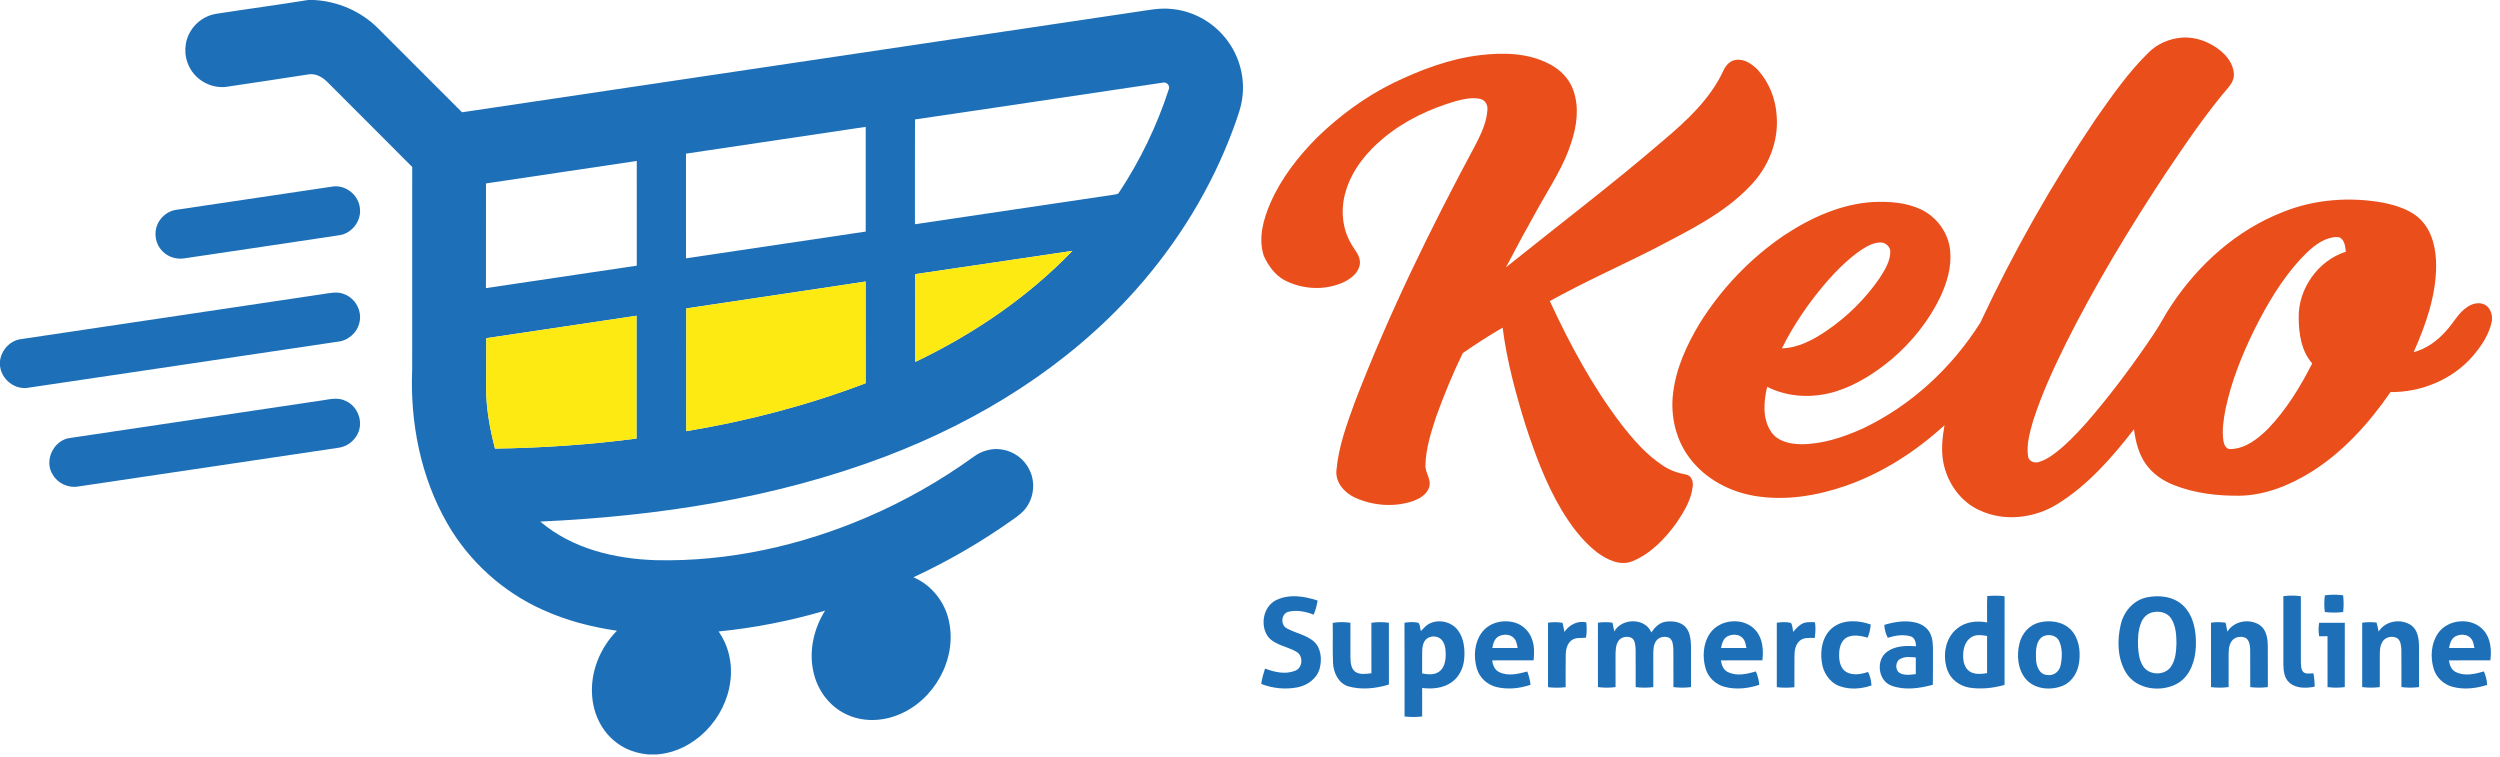 <?xml version="1.0" encoding="UTF-8" standalone="no"?>
<svg
   width="121.382pt"
   height="36.75pt"
   viewBox="0 0 121.382 36.75"
   version="1.1"
   id="svg61"
   xmlns="http://www.w3.org/2000/svg"
   xmlns:svg="http://www.w3.org/2000/svg">
  <defs
     id="defs65" />
  <g
     id="g379"
     transform="matrix(0.076,0,0,0.076,-1.9074606e-5,-7.0476928e-6)">
    <g
       id="#1d70b8ff">
      <path
         fill="#1d70b8"
         opacity="1"
         d="m 196.84,0 h 3.7 c 15.11,0.8 29.87,7.1 40.65,17.76 18.01,17.97 35.99,35.97 53.97,53.97 143.9,-21.37 287.79,-42.85 431.68,-64.29 6.96,-1 13.96,-2.46 21.03,-1.76 13.28,1.01 25.96,7.68 34.44,17.94 8.43,10 12.74,23.37 11.6,36.42 -0.52,7.63 -3.37,14.81 -5.92,21.94 -14.01,38.06 -35.62,73.21 -62.61,103.44 -43.12,48.36 -99.61,83.43 -159.91,106.28 -70.29,26.66 -145.47,38.1 -220.31,41.51 20.35,17.36 47.62,23.85 73.82,24.66 46.45,1.07 92.79,-9.3 135.37,-27.63 23.8,-10.29 46.49,-23.14 67.51,-38.33 5.14,-3.89 11.77,-5.81 18.18,-4.75 7.58,1.1 14.45,6.16 17.69,13.1 3.68,7.45 2.92,16.81 -1.83,23.6 -2.13,3.18 -5.2,5.53 -8.3,7.68 -20.14,14.36 -41.61,26.85 -64.05,37.25 11.56,4.92 20.11,15.73 22.68,27.97 5.39,24.32 -9.49,50.88 -32.49,59.95 -10.66,4.33 -23.23,4.59 -33.63,-0.64 -9.96,-4.86 -17.26,-14.39 -20.01,-25.06 -3.75,-13.85 -0.54,-28.89 7,-40.91 -22.2,6.53 -45,11.02 -68.02,13.32 6.42,9.14 9.01,20.67 7.5,31.7 -2.81,23.78 -22.84,45.08 -47.14,46.88 h -4.94 c -7.48,-0.59 -14.9,-3.06 -20.84,-7.73 -9.09,-6.87 -14.44,-17.93 -15.33,-29.18 -1.39,-15.51 4.92,-31.18 15.81,-42.16 -16.35,-2.36 -32.52,-6.54 -47.57,-13.44 -25.4,-11.4 -46.99,-30.97 -60.83,-55.13 -17.02,-29.63 -23.81,-64.43 -22.42,-98.37 0.03,-43.1 -0.03,-86.2 0.03,-129.31 -17.94,-18.06 -35.98,-36.02 -53.96,-54.04 -3.14,-3.25 -7.59,-5.91 -12.27,-5.12 -17.42,2.65 -34.83,5.37 -52.26,7.91 -9.53,1.35 -19.47,-3.92 -23.8,-12.49 -3.79,-7.14 -3.52,-16.24 0.75,-23.12 3.49,-5.8 9.58,-9.96 16.28,-11 19.56,-3.04 39.2,-5.67 58.75,-8.82 m 387.72,76.3 c -0.13,22.31 -0.03,44.63 -0.05,66.95 42.48,-6.24 84.94,-12.69 127.43,-18.93 1.02,-0.25 2.4,-0.19 2.94,-1.32 13.5,-20.46 24.29,-42.73 31.84,-66.05 0.86,-2.14 -1.35,-4.71 -3.58,-4.2 C 690.27,60.53 637.44,68.6 584.56,76.3 M 438.24,98.16 c 0.02,22.29 0,44.58 0.01,66.87 38.28,-5.64 76.54,-11.36 114.81,-17.09 0,-22.3 0,-44.6 0,-66.9 -38.27,5.74 -76.55,11.42 -114.82,17.12 m -127.76,19.03 c 0,22.29 -0.03,44.58 -0.04,66.87 32.13,-4.72 64.25,-9.54 96.37,-14.34 -0.01,-22.3 0,-44.59 -0.01,-66.89 -32.1,4.79 -64.21,9.62 -96.32,14.36 m 274.24,57.94 c 0.01,18.69 -0.01,37.38 0.01,56.07 37.15,-17.74 71.77,-41.22 100.38,-70.95 -33.47,4.91 -66.91,10.03 -100.39,14.88 m -146.29,21.9 c -0.03,26.14 0.01,52.28 -0.02,78.43 39.06,-6.5 77.58,-16.54 114.6,-30.64 -0.01,-21.66 0.02,-43.32 -0.02,-64.98 -38.16,5.88 -76.39,11.35 -114.56,17.19 m -127.78,19.02 c 0,10.65 0.01,21.3 -0.12,31.94 0.06,13.07 2.45,25.97 5.69,38.59 30.23,-0.43 60.45,-2.48 90.43,-6.41 0.02,-26.15 0.02,-52.31 0,-78.46 -32,4.81 -64.01,9.5 -96,14.34 z"
         id="path2" />
      <path
         fill="#1d70b8"
         opacity="1"
         d="m 213.04,119.09 c 8.13,-0.88 16.08,5.7 16.87,13.8 1.17,8.17 -5.19,16.42 -13.36,17.42 -32.83,4.96 -65.67,9.81 -98.51,14.69 -5.92,1.11 -12.33,-1.38 -15.79,-6.34 -3.73,-5.09 -3.94,-12.43 -0.38,-17.67 2.48,-3.79 6.61,-6.51 11.14,-7.02 33.34,-4.98 66.68,-9.97 100.03,-14.88 z"
         id="path4" />
      <path
         fill="#1d70b8"
         opacity="1"
         d="m 205.97,187.93 c 4.63,-0.66 9.57,-1.96 14.06,0.04 7.01,2.63 11.4,10.67 9.62,18 -1.4,6.63 -7.41,11.8 -14.15,12.36 C 149.71,228.12 83.93,237.98 18.13,247.69 9.43,249.27 0.81,242.31 0,233.61 v -3.07 c 0.88,-6.78 6.26,-12.86 13.14,-13.85 64.27,-9.62 128.56,-19.13 192.83,-28.76 z"
         id="path6" />
      <path
         fill="#1d70b8"
         opacity="1"
         d="m 206.52,255.68 c 4.76,-0.78 9.92,-1.89 14.42,0.52 7.77,3.39 11.46,13.59 7.46,21.12 -2.33,4.77 -7.15,8.18 -12.43,8.78 -55.29,8.22 -110.58,16.51 -165.88,24.68 -6.3,1.17 -13.12,-1.89 -16.33,-7.44 -5.97,-9.05 0.61,-22.52 11.31,-23.59 53.82,-8.04 107.64,-16 161.45,-24.07 z"
         id="path8" />
      <path
         fill="#1d70b8"
         opacity="1"
         d="m 1485.26,380.32 c 3.85,-0.53 7.76,-0.51 11.64,-0.01 0.45,3.55 0.42,7.14 0.03,10.7 -3.9,0.45 -7.83,0.47 -11.7,-0.02 -0.48,-3.55 -0.49,-7.13 0.03,-10.67 z"
         id="path10" />
      <path
         fill="#1d70b8"
         opacity="1"
         d="m 815.36,383.34 c 8.27,-4 18.01,-2.49 26.41,0.35 -0.52,3.08 -1.31,6.11 -2.53,9 -5.13,-2.04 -10.93,-3.2 -16.36,-1.79 -4.36,1.31 -4.89,8.12 -1.07,10.37 5.62,3.21 12.44,4.19 17.48,8.46 4.74,4.27 5.34,11.47 3.8,17.32 -1.72,6.41 -7.72,10.75 -14,12.03 -7.78,1.54 -15.99,0.75 -23.36,-2.15 0.49,-3.35 1.38,-6.61 2.43,-9.82 6.02,2.3 13.01,3.92 19.22,1.41 4.84,-1.79 5.39,-9.27 1.1,-11.96 -5.86,-3.64 -13.66,-4.14 -18.31,-9.68 -5.36,-7.28 -3.24,-19.48 5.19,-23.54 z"
         id="path12" />
      <path
         fill="#1d70b8"
         opacity="1"
         d="m 1269.46,397.65 c 0.04,-5.63 -0.15,-11.26 0.1,-16.88 3.68,-0.27 7.4,-0.37 11.08,0.14 -0.04,18.88 0,37.77 -0.02,56.65 -7.29,2.05 -15.03,2.92 -22.54,1.72 -6.15,-1.03 -11.83,-5.19 -13.97,-11.15 -3.28,-9.04 -1.53,-20.63 6.39,-26.74 5.27,-4.28 12.48,-4.96 18.96,-3.74 m -10.25,9.55 c -3.9,2.5 -5.09,7.45 -5.05,11.81 -0.01,3.59 0.88,7.67 4.02,9.85 3.3,2.21 7.53,1.81 11.27,1.17 -0.01,-7.92 0.01,-15.84 -0.01,-23.76 -3.38,-0.49 -7.25,-1.17 -10.23,0.93 z"
         id="path14" />
      <path
         fill="#1d70b8"
         opacity="1"
         d="m 1371.46,381.64 c 8.05,-1.72 17.43,-0.58 23.5,5.45 6.72,6.72 8.23,16.86 7.87,25.97 -0.36,8.82 -3.44,18.55 -11.39,23.37 -10.56,6.15 -26.5,4.27 -33.24,-6.66 -5.52,-9.17 -5.75,-20.71 -3.34,-30.89 1.9,-8.19 8.16,-15.52 16.6,-17.24 m 3.67,9.54 c -3.4,0.74 -6.04,3.45 -7.28,6.62 -1.94,4.79 -2.15,10.08 -1.97,15.19 0.25,4.38 0.83,9.02 3.34,12.75 3.84,5.84 13.69,5.96 17.67,0.21 2.97,-4.35 3.4,-9.85 3.54,-14.96 -0.04,-5.45 -0.39,-11.27 -3.44,-15.96 -2.52,-3.83 -7.64,-4.88 -11.86,-3.85 z"
         id="path16" />
      <path
         fill="#1d70b8"
         opacity="1"
         d="m 1458.73,380.86 c 3.71,-0.5 7.46,-0.5 11.18,0.01 0.01,14.05 -0.02,28.1 0.01,42.16 0.13,2.16 -0.02,4.74 1.67,6.39 1.8,1.39 4.24,0.7 6.35,0.72 0.57,2.81 0.78,5.68 0.76,8.56 -5.33,0.99 -11.59,1.29 -15.96,-2.46 -3.58,-2.93 -3.96,-7.93 -4.01,-12.21 0,-14.39 0,-28.78 0,-43.17 z"
         id="path18" />
      <path
         fill="#1d70b8"
         opacity="1"
         d="m 912.64,398.71 c 6.06,-3.48 14.54,-1.68 18.72,3.91 3.92,5.17 4.57,12.04 4.06,18.31 -0.51,5.93 -3.35,11.89 -8.44,15.19 -5.37,3.65 -12.16,4.15 -18.43,3.41 0,6.06 -0.01,12.13 0,18.2 -3.74,0.43 -7.51,0.43 -11.25,0.01 -0.05,-19.97 0.08,-39.93 -0.06,-59.9 2.92,-0.48 5.95,-0.64 8.87,0.01 1.29,1.35 1.04,3.6 1.62,5.33 1.58,-1.54 2.94,-3.39 4.91,-4.47 m -1.35,9.5 c -2.15,1.94 -2.66,4.99 -2.72,7.75 -0.08,4.76 0.01,9.52 -0.02,14.29 3.54,0.6 7.54,1.09 10.69,-1.05 3.28,-2.23 4.22,-6.46 4.34,-10.19 0.05,-3.27 -0.09,-6.84 -2.05,-9.6 -2.2,-3.24 -7.33,-3.72 -10.24,-1.2 z"
         id="path20" />
      <path
         fill="#1d70b8"
         opacity="1"
         d="m 946.85,403.83 c 4.86,-6.34 13.89,-8.29 21.31,-5.97 4.86,1.58 8.84,5.52 10.51,10.35 1.66,4.35 1.54,9.09 1.08,13.64 -8.83,0.04 -17.66,-0.01 -26.49,0.03 0.43,2.9 1.52,6.08 4.39,7.43 5.65,2.88 12.24,1.22 18.05,-0.31 1.07,2.71 1.75,5.55 2.1,8.46 -6.93,2.39 -14.58,3.18 -21.76,1.46 -5.91,-1.41 -10.93,-6 -12.58,-11.88 -2.22,-7.68 -1.58,-16.7 3.39,-23.21 m 10.67,2.65 c -2.78,1.45 -3.63,4.66 -4.19,7.5 5.41,0.03 10.82,0.03 16.24,0 -0.46,-2.17 -0.73,-4.52 -2.3,-6.2 -2.35,-2.78 -6.7,-2.79 -9.75,-1.3 z"
         id="path22" />
      <path
         fill="#1d70b8"
         opacity="1"
         d="m 1031.28,403.43 c 4.75,-8.7 19.75,-8.89 23.68,0.6 2.09,-3.15 5,-6.17 8.9,-6.81 4.6,-0.7 10.12,-0.08 13.29,3.72 2.64,3.38 3.05,7.88 3.15,12.02 0.04,8.66 0,17.32 0.02,25.99 -3.74,0.49 -7.52,0.48 -11.25,0 -0.05,-7.99 0.04,-15.98 -0.04,-23.97 -0.2,-2.55 -0.16,-5.79 -2.48,-7.43 -2.91,-1.48 -7.03,-0.64 -8.75,2.25 -1.54,2.46 -1.57,5.45 -1.6,8.26 0,6.96 0.01,13.92 0.01,20.89 -3.75,0.48 -7.53,0.49 -11.26,0 -0.04,-7.97 0.05,-15.94 -0.03,-23.91 -0.2,-2.55 -0.13,-5.75 -2.39,-7.44 -2.88,-1.53 -7.08,-0.76 -8.78,2.16 -1.69,2.77 -1.61,6.14 -1.66,9.27 0.01,6.64 0.01,13.27 0.01,19.91 -3.74,0.5 -7.53,0.5 -11.26,0 -0.01,-13.71 0,-27.41 0,-41.12 3.08,-0.48 6.21,-0.47 9.31,-0.01 0.42,1.86 0.79,3.73 1.13,5.62 z"
         id="path24" />
      <path
         fill="#1d70b8"
         opacity="1"
         d="m 1092.44,404.58 c 6.43,-9.39 22.09,-10.47 29.41,-1.6 4.36,5.19 4.83,12.4 4.05,18.87 -8.83,0.04 -17.67,-0.02 -26.49,0.03 0.45,2.89 1.5,6.06 4.36,7.41 5.63,2.86 12.24,1.34 18,-0.34 1.14,2.73 1.92,5.59 2.13,8.55 -7.02,2.35 -14.76,3.2 -21.98,1.33 -5.78,-1.44 -10.66,-5.98 -12.29,-11.74 -2.16,-7.41 -1.64,-16.01 2.81,-22.51 m 11.08,1.99 c -2.68,1.48 -3.49,4.63 -4.04,7.41 5.41,0.03 10.82,0.03 16.23,0 -0.44,-1.96 -0.63,-4.08 -1.89,-5.71 -2.24,-3.26 -7.07,-3.42 -10.3,-1.7 z"
         id="path26" />
      <path
         fill="#1d70b8"
         opacity="1"
         d="m 1170.9,400.88 c 6.85,-5.28 16.48,-4.7 24.24,-1.9 -0.26,2.87 -0.84,5.72 -1.98,8.38 -4.21,-1.15 -8.98,-2.17 -13.11,-0.24 -3.92,2 -5.09,6.8 -5.11,10.86 -0.1,4.14 0.72,9.13 4.66,11.39 4.26,2.32 9.44,1.37 13.83,-0.11 1.36,2.69 2.02,5.65 2.16,8.66 -6.61,2.24 -14.11,2.84 -20.71,0.3 -6.27,-2.44 -10.24,-8.78 -11.03,-15.29 -1.18,-7.83 0.52,-16.93 7.05,-22.05 z"
         id="path28" />
      <path
         fill="#1d70b8"
         opacity="1"
         d="m 1203.82,399.19 c 6.37,-1.89 13.2,-3.06 19.79,-1.52 3.76,0.85 7.42,3.04 9.26,6.54 2.12,3.89 2.01,8.46 2.01,12.77 -0.07,6.83 0.08,13.67 -0.08,20.5 -8.61,2.3 -18.12,3.73 -26.66,0.48 -8.38,-3.26 -9.82,-16.23 -2.71,-21.5 5.33,-3.98 12.32,-4.02 18.67,-3.63 -0.18,-2.46 -0.77,-5.48 -3.49,-6.3 -4.81,-1.4 -9.93,-0.53 -14.61,0.93 -1.32,-2.58 -2.09,-5.38 -2.18,-8.27 m 10.3,21.7 c -3.46,1.63 -3.62,7.48 -0.17,9.22 3.08,1.54 6.66,0.9 9.96,0.55 0.03,-3.55 0.02,-7.1 0.01,-10.64 -3.26,-0.29 -6.8,-0.74 -9.8,0.87 z"
         id="path30" />
      <path
         fill="#1d70b8"
         opacity="1"
         d="m 1302.52,397.75 c 6.92,-1.81 15.14,-0.81 20.36,4.46 5.26,5.38 6.34,13.53 5.4,20.71 -0.73,6.3 -4.35,12.54 -10.34,15.12 -7.74,3.23 -18.04,2.42 -23.76,-4.24 -5.21,-6.25 -5.94,-15.21 -4.01,-22.86 1.46,-6.15 6.15,-11.55 12.35,-13.19 m 2.8,8.73 c -4.91,2.82 -4.78,9.44 -4.62,14.41 0.09,4.38 2.07,10.21 7.32,10.33 4.02,0.68 7.72,-2.32 8.41,-6.22 1.07,-5.07 1.23,-10.67 -0.94,-15.47 -1.72,-3.75 -6.69,-4.62 -10.17,-3.05 z"
         id="path32" />
      <path
         fill="#1d70b8"
         opacity="1"
         d="m 1422.99,403.52 c 4.21,-6.88 14.01,-8.51 20.61,-4.24 4.07,2.77 5.06,8.04 5.17,12.65 0.11,9 0.01,18.01 0.05,27.01 -3.75,0.49 -7.53,0.49 -11.25,0.02 -0.06,-8.02 0.05,-16.04 -0.05,-24.05 -0.13,-2.68 -0.47,-6.02 -3.06,-7.47 -2.93,-1.25 -6.91,-0.55 -8.77,2.17 -1.93,2.74 -1.9,6.22 -1.94,9.43 0.01,6.63 0,13.26 0.01,19.9 -3.74,0.5 -7.52,0.49 -11.25,0.02 -0.03,-13.72 -0.01,-27.44 -0.01,-41.16 3.09,-0.46 6.23,-0.46 9.33,0.03 0.44,1.88 0.8,3.77 1.16,5.69 z"
         id="path34" />
      <path
         fill="#1d70b8"
         opacity="1"
         d="m 1519.59,403.5 c 4.27,-6.97 14.31,-8.54 20.88,-4.01 3.9,2.86 4.77,8.04 4.9,12.57 0.09,8.96 0.01,17.93 0.03,26.89 -3.75,0.48 -7.52,0.49 -11.25,-0.01 -0.04,-7.97 0.05,-15.94 -0.03,-23.91 -0.16,-2.6 -0.39,-5.77 -2.74,-7.39 -3.1,-1.65 -7.6,-0.74 -9.39,2.42 -1.63,2.65 -1.64,5.89 -1.65,8.91 0,6.66 0.01,13.32 0,19.98 -3.74,0.48 -7.52,0.48 -11.25,0 -0.01,-13.71 0,-27.42 0,-41.13 3.04,-0.47 6.12,-0.44 9.19,-0.09 0.53,1.9 0.95,3.82 1.31,5.77 z"
         id="path36" />
      <path
         fill="#1d70b8"
         opacity="1"
         d="m 1557.54,404.57 c 6.42,-9.37 22.02,-10.45 29.36,-1.64 4.39,5.2 4.89,12.44 4.07,18.93 -8.83,0.02 -17.65,-0.02 -26.47,0.02 0.44,2.86 1.47,6 4.27,7.37 5.63,2.92 12.3,1.4 18.08,-0.31 1.16,2.74 1.96,5.63 2.08,8.62 -7.05,2.25 -14.77,3.16 -22,1.25 -5.71,-1.46 -10.54,-5.94 -12.19,-11.62 -2.19,-7.44 -1.68,-16.1 2.8,-22.62 m 10.98,2.05 c -2.61,1.51 -3.42,4.61 -3.95,7.36 5.41,0.03 10.82,0.03 16.23,0 -0.45,-1.99 -0.65,-4.15 -1.96,-5.79 -2.29,-3.21 -7.12,-3.33 -10.32,-1.57 z"
         id="path38" />
      <path
         fill="#1d70b8"
         opacity="1"
         d="m 851.41,397.95 c 3.74,-0.71 7.55,-0.6 11.31,-0.1 0.01,7.38 -0.04,14.76 0.01,22.14 0.1,3.22 0.28,7.1 3.12,9.21 3.03,2 6.88,1.29 10.28,0.9 -0.01,-10.76 -0.01,-21.51 -0.01,-32.26 3.71,-0.51 7.46,-0.51 11.18,0 0.01,13.16 -0.01,26.32 0.01,39.48 -8.34,2.55 -17.47,3.55 -25.95,1.16 -6.3,-1.96 -9.47,-8.72 -9.75,-14.9 -0.37,-8.54 -0.01,-17.09 -0.2,-25.63 z"
         id="path40" />
      <path
         fill="#1d70b8"
         opacity="1"
         d="m 988.96,397.82 c 3.08,-0.5 6.2,-0.43 9.29,0.06 0.46,1.92 0.86,3.86 1.21,5.82 3.06,-4.6 8.4,-7.33 13.95,-6.11 0.33,3.25 0.42,6.57 -0.22,9.8 -3.09,0.39 -6.59,-0.37 -9.21,1.68 -2.75,2.07 -3.63,5.67 -3.69,8.95 -0.17,7 -0.03,14 -0.07,21 -3.74,0.43 -7.52,0.42 -11.26,0 0,-13.74 0,-27.47 0,-41.2 z"
         id="path42" />
      <path
         fill="#1d70b8"
         opacity="1"
         d="m 1135.11,397.82 c 2.99,-0.4 6.07,-0.63 9.04,0.13 1.09,1.67 0.99,3.84 1.45,5.76 1.81,-2.16 3.72,-4.44 6.4,-5.55 2.37,-0.99 5,-0.68 7.52,-0.61 0.49,3.32 0.31,6.69 -0.16,10.01 -3.32,-0.02 -7.2,-0.5 -9.81,1.98 -2.6,2.42 -3.12,6.14 -3.15,9.52 -0.08,6.65 0,13.31 -0.03,19.96 -3.75,0.42 -7.52,0.42 -11.26,-0.01 0.01,-13.73 0,-27.46 0,-41.19 z"
         id="path44" />
      <path
         fill="#1d70b8"
         opacity="1"
         d="m 1481.59,406.47 c -0.47,-2.85 -0.48,-5.75 -0.01,-8.6 5.46,0 10.93,-0.01 16.4,0 0,13.69 0.01,27.39 -0.01,41.08 -3.66,0.48 -7.36,0.49 -11.01,0 -0.02,-10.84 0.03,-21.67 -0.02,-32.5 -1.8,0 -3.59,0.01 -5.35,0.02 z"
         id="path46" />
    </g>
    <g
       id="#e94e1bff">
      <path
         fill="#e94e1b"
         opacity="1"
         d="m 1372.55,33.64 c 5.66,-5.73 13.49,-8.99 21.46,-9.63 8.86,-0.6 17.66,2.81 24.5,8.32 4.46,3.64 8.21,8.76 8.6,14.67 0.29,3.26 -1.32,6.27 -3.36,8.68 -14.74,17.26 -27.44,36.11 -40.11,54.9 -23.2,35.13 -45.02,71.25 -63.89,108.91 -7.92,16.07 -15.49,32.4 -20.93,49.5 -2.11,7.31 -4.3,14.97 -3.18,22.64 0.46,3.28 4.42,4.49 7.22,3.43 5.39,-1.72 9.91,-5.34 14.19,-8.92 7.5,-6.56 14.22,-13.96 20.62,-21.58 13.78,-16.43 26.57,-33.69 38.49,-51.53 4.09,-5.95 7.19,-12.52 11.33,-18.45 17.27,-25.94 41.68,-47.74 70.93,-59.12 20.3,-8.22 42.99,-9.85 64.45,-5.9 8.71,1.88 17.9,4.68 24.16,11.39 7.17,7.76 9.35,18.78 9.3,29.04 -0.12,19.19 -6.66,37.63 -14.36,54.98 8.34,-2.17 15.46,-7.5 21.05,-13.93 4.48,-4.84 7.44,-11.13 13.1,-14.83 3.13,-2.23 7.43,-3.38 11.07,-1.66 2.94,1.38 4.4,4.58 4.81,7.65 v 2.46 c -1.51,8.74 -6.68,16.24 -12.29,22.88 -12.95,14.94 -32.88,23.14 -52.51,22.95 -13.55,19.6 -29.8,37.81 -50.06,50.65 -13.83,8.66 -29.55,15.19 -46.07,15.55 -14.26,0.21 -28.74,-1.51 -42.08,-6.72 -7.19,-2.78 -13.88,-7.3 -18.27,-13.72 -4.52,-6.46 -6.4,-14.31 -7.42,-22 -13.9,17.89 -29.13,35.4 -48.52,47.52 -14.84,9.4 -34.51,11.79 -50.54,4.03 -11.49,-5.26 -19.47,-16.48 -22.35,-28.59 -2.03,-8.41 -1.12,-17.15 0.36,-25.56 -18.29,16.77 -39.59,30.5 -63.07,38.72 -18.61,6.41 -38.71,9.75 -58.28,6.44 -15.66,-2.64 -30.77,-10.55 -40.67,-23.14 -9.47,-11.82 -13.24,-27.68 -11.36,-42.6 1.9,-15.9 8.74,-30.75 16.89,-44.36 13.92,-22.33 32.51,-41.84 54.34,-56.57 17,-11.17 36.34,-19.95 56.89,-21.1 10.25,-0.4 20.92,0.34 30.31,4.79 10.04,4.83 17.48,14.98 18.55,26.13 1.05,10.24 -1.91,20.46 -6.23,29.66 -7.32,15.34 -18.22,28.86 -31.12,39.87 -10.52,8.76 -22.32,16.36 -35.45,20.52 -14.38,4.51 -30.57,4.02 -44.11,-2.91 -2.16,9.33 -3.12,20.11 2.36,28.51 4.18,6.49 12.48,8.17 19.68,8.19 13.55,-0.1 26.69,-4.45 38.93,-9.98 30.92,-14.61 56.99,-38.81 75.2,-67.63 21.14,-45.24 45.84,-88.83 73.78,-130.21 10.35,-14.75 20.73,-29.69 33.66,-42.34 m 115,118.67 c -7.24,2.35 -12.76,7.91 -17.92,13.25 -12.15,13.26 -21.35,28.92 -29.36,44.94 -8,16.26 -14.81,33.24 -18.53,51.02 -1.25,6.7 -2.37,13.63 -1.27,20.42 0.39,2.25 1.73,5.12 4.43,4.96 9.59,-0.17 17.56,-6.57 24.07,-13 11.68,-12.18 20.57,-26.74 28.18,-41.72 -7.02,-7.98 -8.54,-18.95 -8.63,-29.19 -0.34,-18.53 12.43,-36.55 30.13,-42.18 -0.43,-3.18 -0.66,-7.2 -3.76,-9.01 -2.41,-0.78 -4.99,-0.11 -7.34,0.51 m -298.76,7.53 c -8.17,5.63 -15.21,12.73 -21.76,20.14 -11.21,12.97 -21,27.22 -28.67,42.56 10.39,-0.27 19.82,-5.32 28.24,-11.01 13.33,-9.02 25.03,-20.52 34.15,-33.79 3.24,-5.06 6.71,-10.5 6.88,-16.7 0.15,-3.51 -3.24,-6.32 -6.61,-6.13 -4.51,0.16 -8.56,2.5 -12.23,4.93 z"
         id="path49" />
      <path
         fill="#e94e1b"
         opacity="1"
         d="m 945.51,35.24 c 14.94,-1.79 30.97,-1.48 44.54,5.77 6.85,3.51 12.58,9.41 15.1,16.76 3.84,10.81 2.21,22.68 -1.35,33.33 -4.62,14.66 -13.18,27.55 -20.64,40.85 -7.22,12.84 -14.27,25.79 -21.09,38.85 33.58,-26.97 67.93,-53.01 100.6,-81.1 15,-12.7 30.04,-26.54 38.38,-44.71 1.47,-3.19 4.13,-6.21 7.79,-6.72 5.58,-0.85 10.64,2.7 14.3,6.56 7.19,7.98 11.27,18.54 11.9,29.22 1.35,16.58 -5.55,33.2 -17.13,44.95 -16.82,17.62 -39.09,28.3 -60.35,39.5 -22.41,11.43 -45.45,21.62 -67.47,33.84 12.68,27.38 27.03,54.17 45.34,78.25 7.79,10.09 16.29,19.94 27.05,26.95 4.39,2.95 9.46,4.69 14.64,5.64 3.54,0.56 4.73,4.62 4.27,7.72 -0.98,8.56 -5.65,16.11 -10.35,23.12 -7.26,10.09 -16.33,19.57 -27.98,24.44 -7.98,3.41 -16.48,-0.95 -22.89,-5.66 -9.38,-7.34 -16.59,-17.06 -22.68,-27.2 -10.05,-16.95 -16.87,-35.55 -22.98,-54.21 -6.28,-20.31 -11.88,-40.95 -14.56,-62.08 -8.72,5.07 -17.21,10.53 -25.47,16.28 -6.47,13.27 -12.09,26.99 -17.09,40.89 -3.23,9.89 -6.47,20.01 -6.74,30.5 -0.4,4.91 3.9,9.14 2.41,14.08 -1.49,5.15 -6.71,7.86 -11.44,9.4 -11.86,3.71 -25.06,2.49 -36.3,-2.69 -6.67,-3.15 -12.52,-9.93 -11.5,-17.73 1.35,-14.87 6.61,-29.03 11.64,-42.98 21.82,-56.79 48.66,-111.53 77.45,-165.09 3.5,-6.88 6.91,-14.16 7.32,-21.99 0.28,-2.93 -1.44,-6.01 -4.4,-6.74 -5.35,-1.28 -10.89,0.11 -16.09,1.45 -16.49,4.85 -32.41,12.35 -45.69,23.37 -10.88,8.93 -20.26,20.39 -24.29,34.07 -3.41,11.06 -2.5,23.56 3.41,33.63 2.14,3.96 5.91,7.51 5.62,12.37 -0.38,5.57 -5.16,9.53 -9.82,11.87 -12.1,5.84 -26.95,5.12 -38.73,-1.2 -5.99,-3.35 -10.07,-9.24 -12.88,-15.34 -3.67,-11.26 -0.31,-23.3 4.23,-33.77 6.94,-15.91 17.83,-29.8 30.01,-42.02 14.3,-13.86 30.56,-25.82 48.44,-34.63 17.53,-8.45 36.04,-15.49 55.47,-17.8 z"
         id="path51" />
    </g>
    <g
       id="#fcea12ff">
      <path
         fill="#fcea12"
         opacity="1"
         d="m 584.72,175.13 c 33.48,-4.85 66.92,-9.97 100.39,-14.88 -28.61,29.73 -63.23,53.21 -100.38,70.95 -0.02,-18.69 0,-37.38 -0.01,-56.07 z"
         id="path54" />
      <path
         fill="#fcea12"
         opacity="1"
         d="m 438.43,197.03 c 38.17,-5.84 76.4,-11.31 114.56,-17.19 0.04,21.66 0.01,43.32 0.02,64.98 -37.02,14.1 -75.54,24.14 -114.6,30.64 0.03,-26.15 -0.01,-52.29 0.02,-78.43 z"
         id="path56" />
      <path
         fill="#fcea12"
         opacity="1"
         d="m 310.65,216.05 c 31.99,-4.84 64,-9.53 96,-14.34 0.02,26.15 0.02,52.31 0,78.46 -29.98,3.93 -60.2,5.98 -90.43,6.41 -3.24,-12.62 -5.63,-25.52 -5.69,-38.59 0.13,-10.64 0.12,-21.29 0.12,-31.94 z"
         id="path58" />
    </g>
  </g>
</svg>
